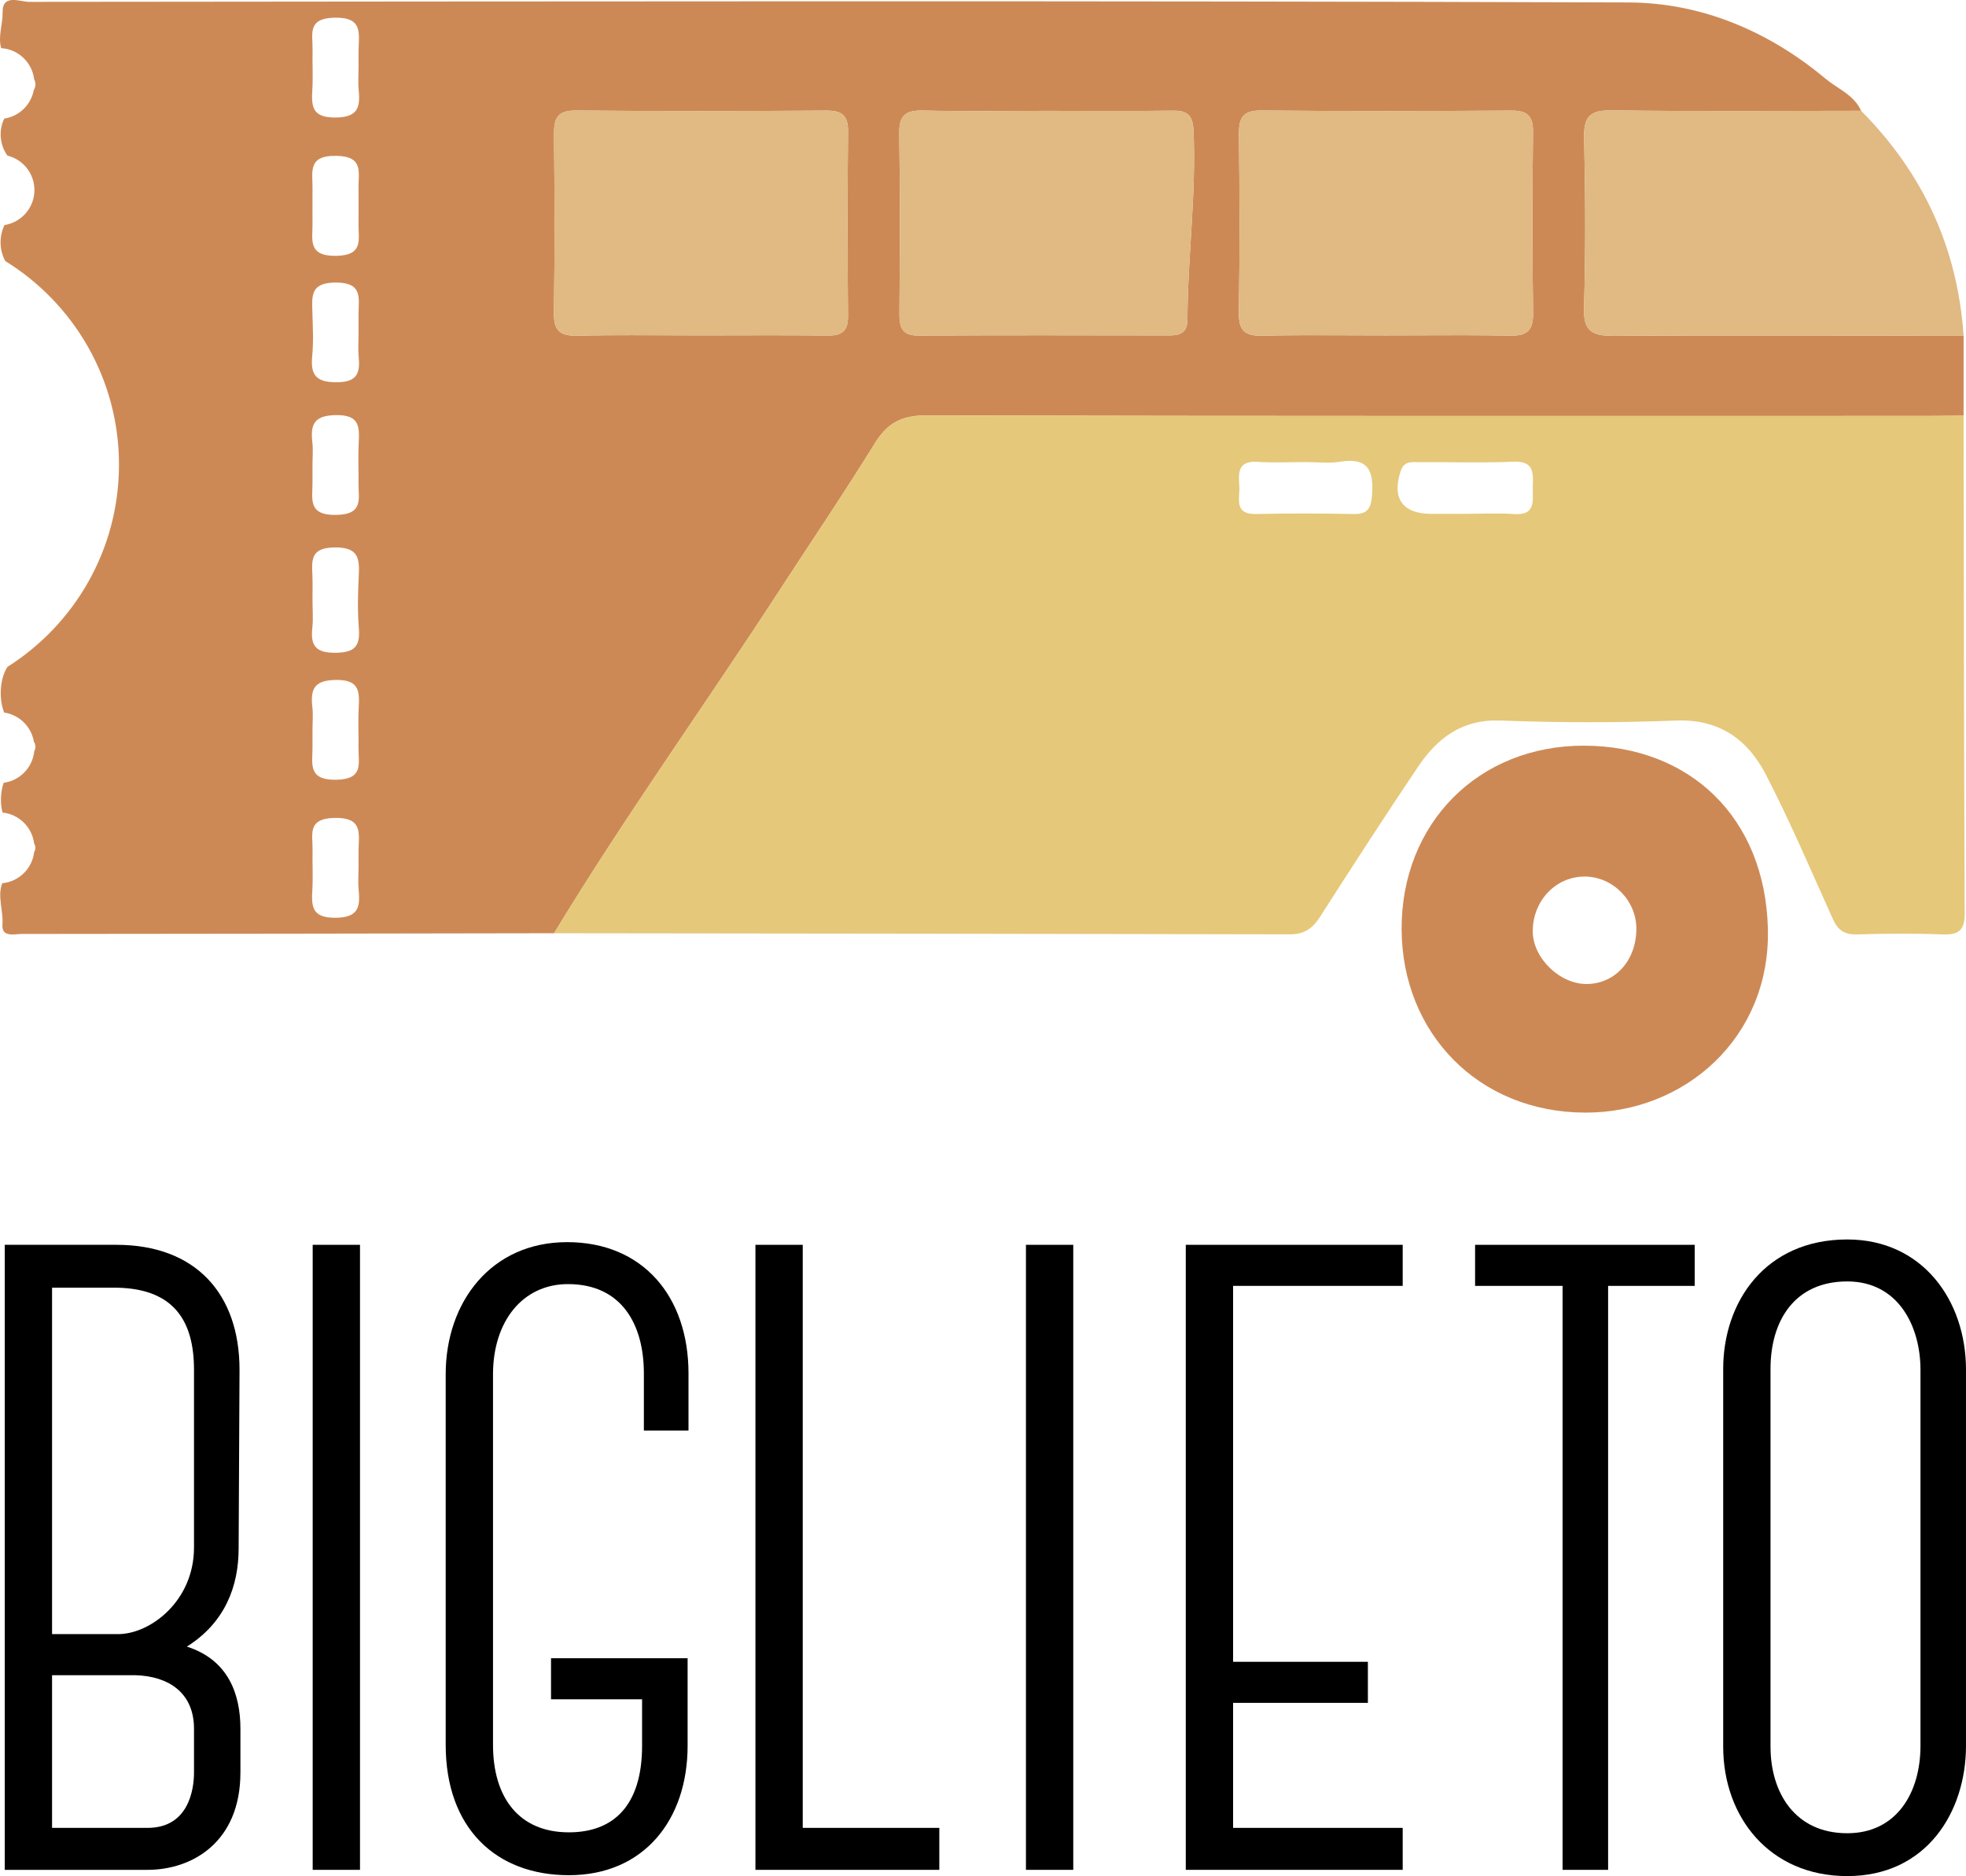 <!-- Generator: Adobe Illustrator 22.1.0, SVG Export Plug-In  -->
<svg version="1.1"
	 xmlns="http://www.w3.org/2000/svg" xmlns:xlink="http://www.w3.org/1999/xlink" xmlns:a="http://ns.adobe.com/AdobeSVGViewerExtensions/3.0/"
	 x="0px" y="0px" width="272.648px" height="260.119px" viewBox="0 0 272.648 260.119"
	 style="enable-background:new 0 0 272.648 260.119;" xml:space="preserve">
<style type="text/css">
	.st0{fill:#CD8955;}
	.st1{fill:#E5C879;}
	.st2{fill:#E0B983;}
</style>
<defs>
</defs>
<g>
	<g>
		<path class="st0" d="M121.362,61.41c1.738-2.811,3.764-3.817,7.091-3.809c46.227,0.11,92.454,0.075,138.681,0.072
			c1.727,0,3.453-0.03,5.18-0.046l0,0l0,0c0-3.69,0.002-7.381,0.003-11.071c-16.182-0.019-32.364-0.105-48.545,0.004
			c-3.022,0.02-4.202-0.659-4.1-3.946c0.241-7.818,0.202-15.652,0.014-23.473c-0.071-2.959,0.798-3.88,3.8-3.838
			c11.538,0.161,23.079,0.063,34.618,0.061c-0.979-2.21-3.232-3.029-4.924-4.443c-7.909-6.611-17.233-10.545-27.345-10.581
			C151.911,0.083,77.986,0.195,4.062,0.26c-1.287,0.001-3.76-1.179-3.7,1.476c0.036,1.574-0.675,3.371-0.195,4.94
			c2.379,0.151,4.297,1.988,4.57,4.331c0.26,0.491,0.237,0.975-0.051,1.483c-0.382,2.044-2.025,3.638-4.091,3.952
			c-0.8,1.594-0.646,3.647,0.436,5.133c2.148,0.529,3.743,2.463,3.743,4.774c0,2.456-1.8,4.485-4.152,4.856
			c-0.755,1.575-0.727,3.448,0.113,4.992c9.459,5.839,15.766,16.296,15.766,28.228c0,11.806-6.176,22.163-15.468,28.037
			c-1.073,1.641-1.211,4.49-0.453,6.335c2.1,0.312,3.764,1.947,4.119,4.032c0.273,0.454,0.285,0.875,0.05,1.328
			c-0.228,2.267-1.995,4.076-4.24,4.376c-0.44,1.251-0.497,2.878-0.157,4.128c2.285,0.231,4.105,2.026,4.382,4.298
			c0.232,0.394,0.238,0.766,0.004,1.175c-0.268,2.296-2.113,4.108-4.425,4.324c-0.709,1.771,0.173,3.862,0.028,5.714
			c-0.146,1.849,1.653,1.32,2.712,1.319c24.595-0.01,49.19-0.058,73.785-0.098c9.81-16.166,20.852-31.521,31.153-47.364
			C112.456,75.162,117.055,68.376,121.362,61.41z M171.818,18.649c-0.026-2.284,0.506-3.351,3.079-3.327
			c11.559,0.11,23.12,0.088,34.679,0.013c2.216-0.014,3.048,0.703,3.023,2.972c-0.094,8.37-0.116,16.743,0.011,25.112
			c0.039,2.534-0.96,3.168-3.29,3.119c-4.283-0.089-8.569-0.066-12.855-0.049c-1.428,0.006-2.857,0.011-4.285,0.011
			c-1.428,0-2.857-0.006-4.285-0.012c-4.286-0.019-8.571-0.045-12.855,0.054c-2.402,0.055-3.268-0.714-3.232-3.179
			C171.93,35.126,171.912,26.886,171.818,18.649z M127.947,15.327c5.715,0.132,11.435,0.043,17.153,0.043
			c5.851,0.002,11.702,0.053,17.552-0.026c2.007-0.027,2.765,0.631,2.862,2.736c0.405,8.77-0.806,17.477-0.839,26.223
			c-0.007,1.81-0.987,2.205-2.539,2.202c-11.569-0.021-23.138-0.047-34.706,0.022c-2.164,0.013-2.708-0.927-2.694-2.887
			c0.06-8.377,0.098-16.756-0.022-25.131C124.678,16.044,125.541,15.271,127.947,15.327z M43.347,6.874
			c0.048-2.079-0.815-4.329,3.017-4.423c3.991-0.098,3.399,2.147,3.362,4.493c-0.013,0.791-0.002,1.583-0.002,2.375
			c0,1.055-0.087,2.12,0.017,3.165c0.243,2.438-0.127,3.796-3.245,3.809c-3.224,0.013-3.324-1.537-3.181-3.878
			C43.427,10.573,43.304,8.72,43.347,6.874z M43.338,83.092c0-1.056,0.031-2.113-0.007-3.167c-0.079-2.16-0.37-3.97,3.028-4.025
			c3.465-0.056,3.509,1.612,3.389,4.085c-0.116,2.37-0.176,4.763,0.016,7.123c0.207,2.544-0.615,3.375-3.263,3.397
			c-2.747,0.022-3.45-1.006-3.188-3.455C43.452,85.744,43.338,84.412,43.338,83.092z M46.632,35.472
			c-4.049,0.069-3.254-2.301-3.292-4.558c-0.013-0.791-0.002-1.583-0.002-2.375c0-0.792-0.011-1.583,0.002-2.375
			c0.038-2.256-0.757-4.627,3.292-4.558c3.786,0.064,3.073,2.217,3.089,4.36c0.012,1.715,0.012,3.43,0,5.145
			C49.705,33.255,50.417,35.408,46.632,35.472z M43.301,49.309c0.187-1.961,0.079-3.956,0.025-5.934
			c-0.063-2.309-0.339-4.202,3.26-4.201c3.741,0.001,3.146,2.128,3.138,4.312c-0.003,0.924,0,1.847,0,2.771
			c0,1.056-0.079,2.118,0.016,3.165c0.208,2.284-0.153,3.575-3.068,3.577C43.727,53.002,43.052,51.922,43.301,49.309z M46.61,57.554
			c3.298-0.043,3.246,1.644,3.132,3.922c-0.092,1.842-0.004,3.694-0.023,5.54c-0.022,2.126,0.735,4.303-3.068,4.377
			c-4.04,0.079-3.293-2.261-3.313-4.539c-0.007-0.792-0.001-1.583-0.001-2.375c0-1.055,0.101-2.123-0.02-3.164
			C43.027,58.796,43.586,57.594,46.61,57.554z M46.602,94.273c3.283-0.04,3.261,1.622,3.141,3.911
			c-0.097,1.842-0.002,3.693-0.024,5.54c-0.025,2.121,0.752,4.31-3.059,4.388c-4.034,0.082-3.31-2.243-3.321-4.532
			c-0.004-0.792-0.001-1.583-0.001-2.375c0-1.055,0.099-2.122-0.02-3.164C43.033,95.535,43.566,94.31,46.602,94.273z
			 M46.491,127.246c-3.233,0.015-3.315-1.551-3.176-3.885c0.11-1.841-0.01-3.694,0.031-5.54c0.045-2.084-0.809-4.324,3.021-4.417
			c3.997-0.096,3.39,2.157,3.358,4.497c-0.011,0.792-0.002,1.583-0.002,2.375c0,1.056-0.088,2.12,0.017,3.165
			C49.988,125.886,49.603,127.232,46.491,127.246z M97.207,46.498c-4.285,0.001-8.572-0.048-12.856-0.018
			c-1.428,0.01-2.856,0.029-4.284,0.061c-2.382,0.053-3.286-0.677-3.248-3.162c0.123-8.236,0.101-16.476,0.011-24.714
			c-0.025-2.265,0.47-3.368,3.062-3.343c11.559,0.111,23.12,0.088,34.679,0.013c2.199-0.014,3.065,0.668,3.04,2.955
			c-0.095,8.503-0.086,17.008-0.008,25.511c0.02,2.135-0.866,2.749-2.856,2.723C108.9,46.447,103.053,46.497,97.207,46.498z"/>
		<path class="st1" d="M272.314,57.627c-1.727,0.016-3.453,0.046-5.18,0.046c-46.227,0.003-92.454,0.037-138.681-0.072
			c-3.327-0.008-5.353,0.998-7.091,3.809c-4.307,6.966-8.906,13.752-13.372,20.62c-10.301,15.843-21.344,31.198-31.153,47.364
			c34.017,0.041,68.035,0.07,102.052,0.15c1.974,0.005,3.135-0.804,4.165-2.413c4.469-6.982,8.973-13.943,13.602-20.82
			c2.695-4.004,6.116-6.614,11.464-6.409c8.094,0.309,16.218,0.321,24.312,0.001c6.006-0.237,9.943,2.638,12.449,7.472
			c3.392,6.546,6.276,13.358,9.32,20.082c0.688,1.519,1.613,2.158,3.35,2.1c3.982-0.133,7.975-0.145,11.957-0.002
			c2.26,0.081,2.971-0.717,2.961-2.965C272.367,103.603,272.353,80.615,272.314,57.627z M190.271,68.708
			c-0.145,1.825-0.638,2.599-2.545,2.561c-4.499-0.089-9.002-0.107-13.5-0.002c-3.21,0.075-2.237-2.219-2.354-3.869
			c-0.125-1.757-0.265-3.54,2.469-3.362c2.241,0.146,4.499,0.03,6.749,0.03c1.588-0.004,3.212,0.208,4.759-0.046
			C189.794,63.372,190.541,65.328,190.271,68.708z M209.982,71.273c-2.239-0.158-4.498-0.031-6.748-0.031
			c-1.588,0.004-3.177,0.008-4.765,0.003c-3.992-0.013-5.469-2.171-4.22-5.932c0.481-1.448,1.538-1.228,2.536-1.235
			c4.368-0.03,8.742,0.128,13.102-0.063c2.978-0.131,2.72,1.695,2.681,3.59C212.529,69.41,213.038,71.488,209.982,71.273z"/>
		<path class="st0" d="M219.714,103.387c-14.704-0.046-25.41,10.802-25.335,25.492c0.074,14.313,10.609,25.37,25.496,25.383
			c13.721,0.032,25.678-10.345,25.299-25.496C244.785,113.233,234.227,103.433,219.714,103.387z M220.155,136.431
			c-3.774,0.089-7.576-3.563-7.59-7.289c-0.016-4.263,3.216-7.647,7.263-7.606c3.876,0.04,7.116,3.344,7.105,7.246
			C226.92,133.121,224.07,136.338,220.155,136.431z"/>
		<path class="st2" d="M223.485,15.303c-3.002-0.042-3.871,0.879-3.8,3.838c0.188,7.821,0.227,15.655-0.014,23.473
			c-0.102,3.287,1.079,3.966,4.1,3.946c16.181-0.11,32.363-0.023,48.545-0.004c-0.833-12.176-5.621-22.55-14.212-31.192
			C246.564,15.366,235.023,15.464,223.485,15.303z"/>
		<path class="st2" d="M97.207,46.497c5.846,0,11.693-0.049,17.539,0.027c1.99,0.026,2.876-0.588,2.856-2.723
			c-0.078-8.503-0.088-17.008,0.008-25.511c0.026-2.287-0.841-2.969-3.04-2.955c-11.559,0.074-23.12,0.098-34.679-0.013
			c-2.592-0.025-3.087,1.078-3.062,3.343c0.09,8.237,0.112,16.477-0.011,24.714c-0.037,2.486,0.867,3.216,3.248,3.162
			c1.428-0.032,2.856-0.051,4.284-0.061C88.635,46.45,92.921,46.498,97.207,46.497z"/>
		<path class="st2" d="M175.041,46.541c4.283-0.099,8.569-0.073,12.855-0.054c1.429,0.006,2.857,0.012,4.285,0.012
			c1.429,0,2.857-0.005,4.285-0.011c4.286-0.017,8.571-0.04,12.855,0.049c2.33,0.049,3.329-0.586,3.29-3.119
			c-0.127-8.369-0.105-16.742-0.011-25.112c0.025-2.27-0.807-2.987-3.023-2.972c-11.559,0.076-23.12,0.097-34.679-0.013
			c-2.573-0.024-3.105,1.043-3.079,3.327c0.093,8.237,0.112,16.477-0.009,24.713C171.773,45.827,172.639,46.597,175.041,46.541z"/>
		<path class="st2" d="M124.735,43.641c-0.014,1.96,0.53,2.9,2.694,2.887c11.568-0.069,23.137-0.043,34.706-0.022
			c1.552,0.003,2.532-0.392,2.539-2.202c0.033-8.747,1.244-17.453,0.839-26.223c-0.097-2.105-0.855-2.763-2.862-2.736
			c-5.85,0.079-11.701,0.028-17.552,0.027c-5.718-0.001-11.438,0.089-17.153-0.044c-2.405-0.056-3.269,0.717-3.233,3.182
			C124.833,26.885,124.795,35.264,124.735,43.641z"/>
	</g>
	<g>
		<path d="M20.467,259.252H0.659v-86.659h15.475c11.018,0,17.084,6.809,17.084,17.332l-0.124,24.759c0,5.2-1.857,10.276-7.18,13.618
			c5.818,1.857,7.428,6.685,7.428,11.389v6.066C33.341,255.415,26.656,259.252,20.467,259.252z M7.22,226.569h9.161
			c4.457,0,10.523-4.58,10.523-12.008v-24.636c0-6.561-2.6-11.266-10.771-11.389H7.22V226.569z M18.733,232.264H7.22v21.17h13.247
			c5.694,0,6.438-5.324,6.438-7.676v-6.066C26.904,234.74,23.438,232.388,18.733,232.264z"/>
		<path d="M43.364,172.593h6.562v86.659h-6.562V172.593z"/>
		<path d="M95.359,242.044c0,10.276-6.066,17.951-16.466,17.951c-10.151,0-17.084-6.561-17.084-18.074v-51.377
			c0-10.027,6.314-18.322,16.837-18.322c10.522,0,16.836,7.552,16.836,18.198v7.923h-6.19v-7.923c0-6.809-3.095-12.38-10.523-12.38
			c-6.314,0-10.398,5.2-10.398,12.503v51.377c0,7.304,3.59,12.132,10.522,12.132c6.19,0,10.152-3.714,10.152-12.009v-6.437H76.417
			v-5.695h18.942V242.044z"/>
		<path d="M130.266,259.252h-25.502v-86.659h6.561v80.84h18.941V259.252z"/>
		<path d="M142.28,172.593h6.562v86.659h-6.562V172.593z"/>
		<path d="M171.007,230.407h18.694v5.694h-18.694v17.332h23.521v5.818h-30.083v-86.659h30.083v5.694h-23.521V230.407z"/>
		<path d="M223.015,178.288v80.964h-6.314v-80.964h-12.133v-5.694h30.454v5.694H223.015z"/>
		<path d="M238.975,242.168v-52.367c0-9.284,5.819-17.95,17.208-17.95c10.399,0,16.465,8.418,16.465,18.074v52.119
			c0,9.161-5.447,18.075-16.465,18.075C245.413,260.119,238.975,251.948,238.975,242.168z M245.537,189.801v52.367
			c0,6.314,3.342,12.009,10.647,12.009c6.809,0,10.151-5.571,10.151-12.133v-52.119c0-6.066-3.095-12.256-10.151-12.256
			C248.879,177.669,245.537,183.116,245.537,189.801z"/>
	</g>
</g>
</svg>